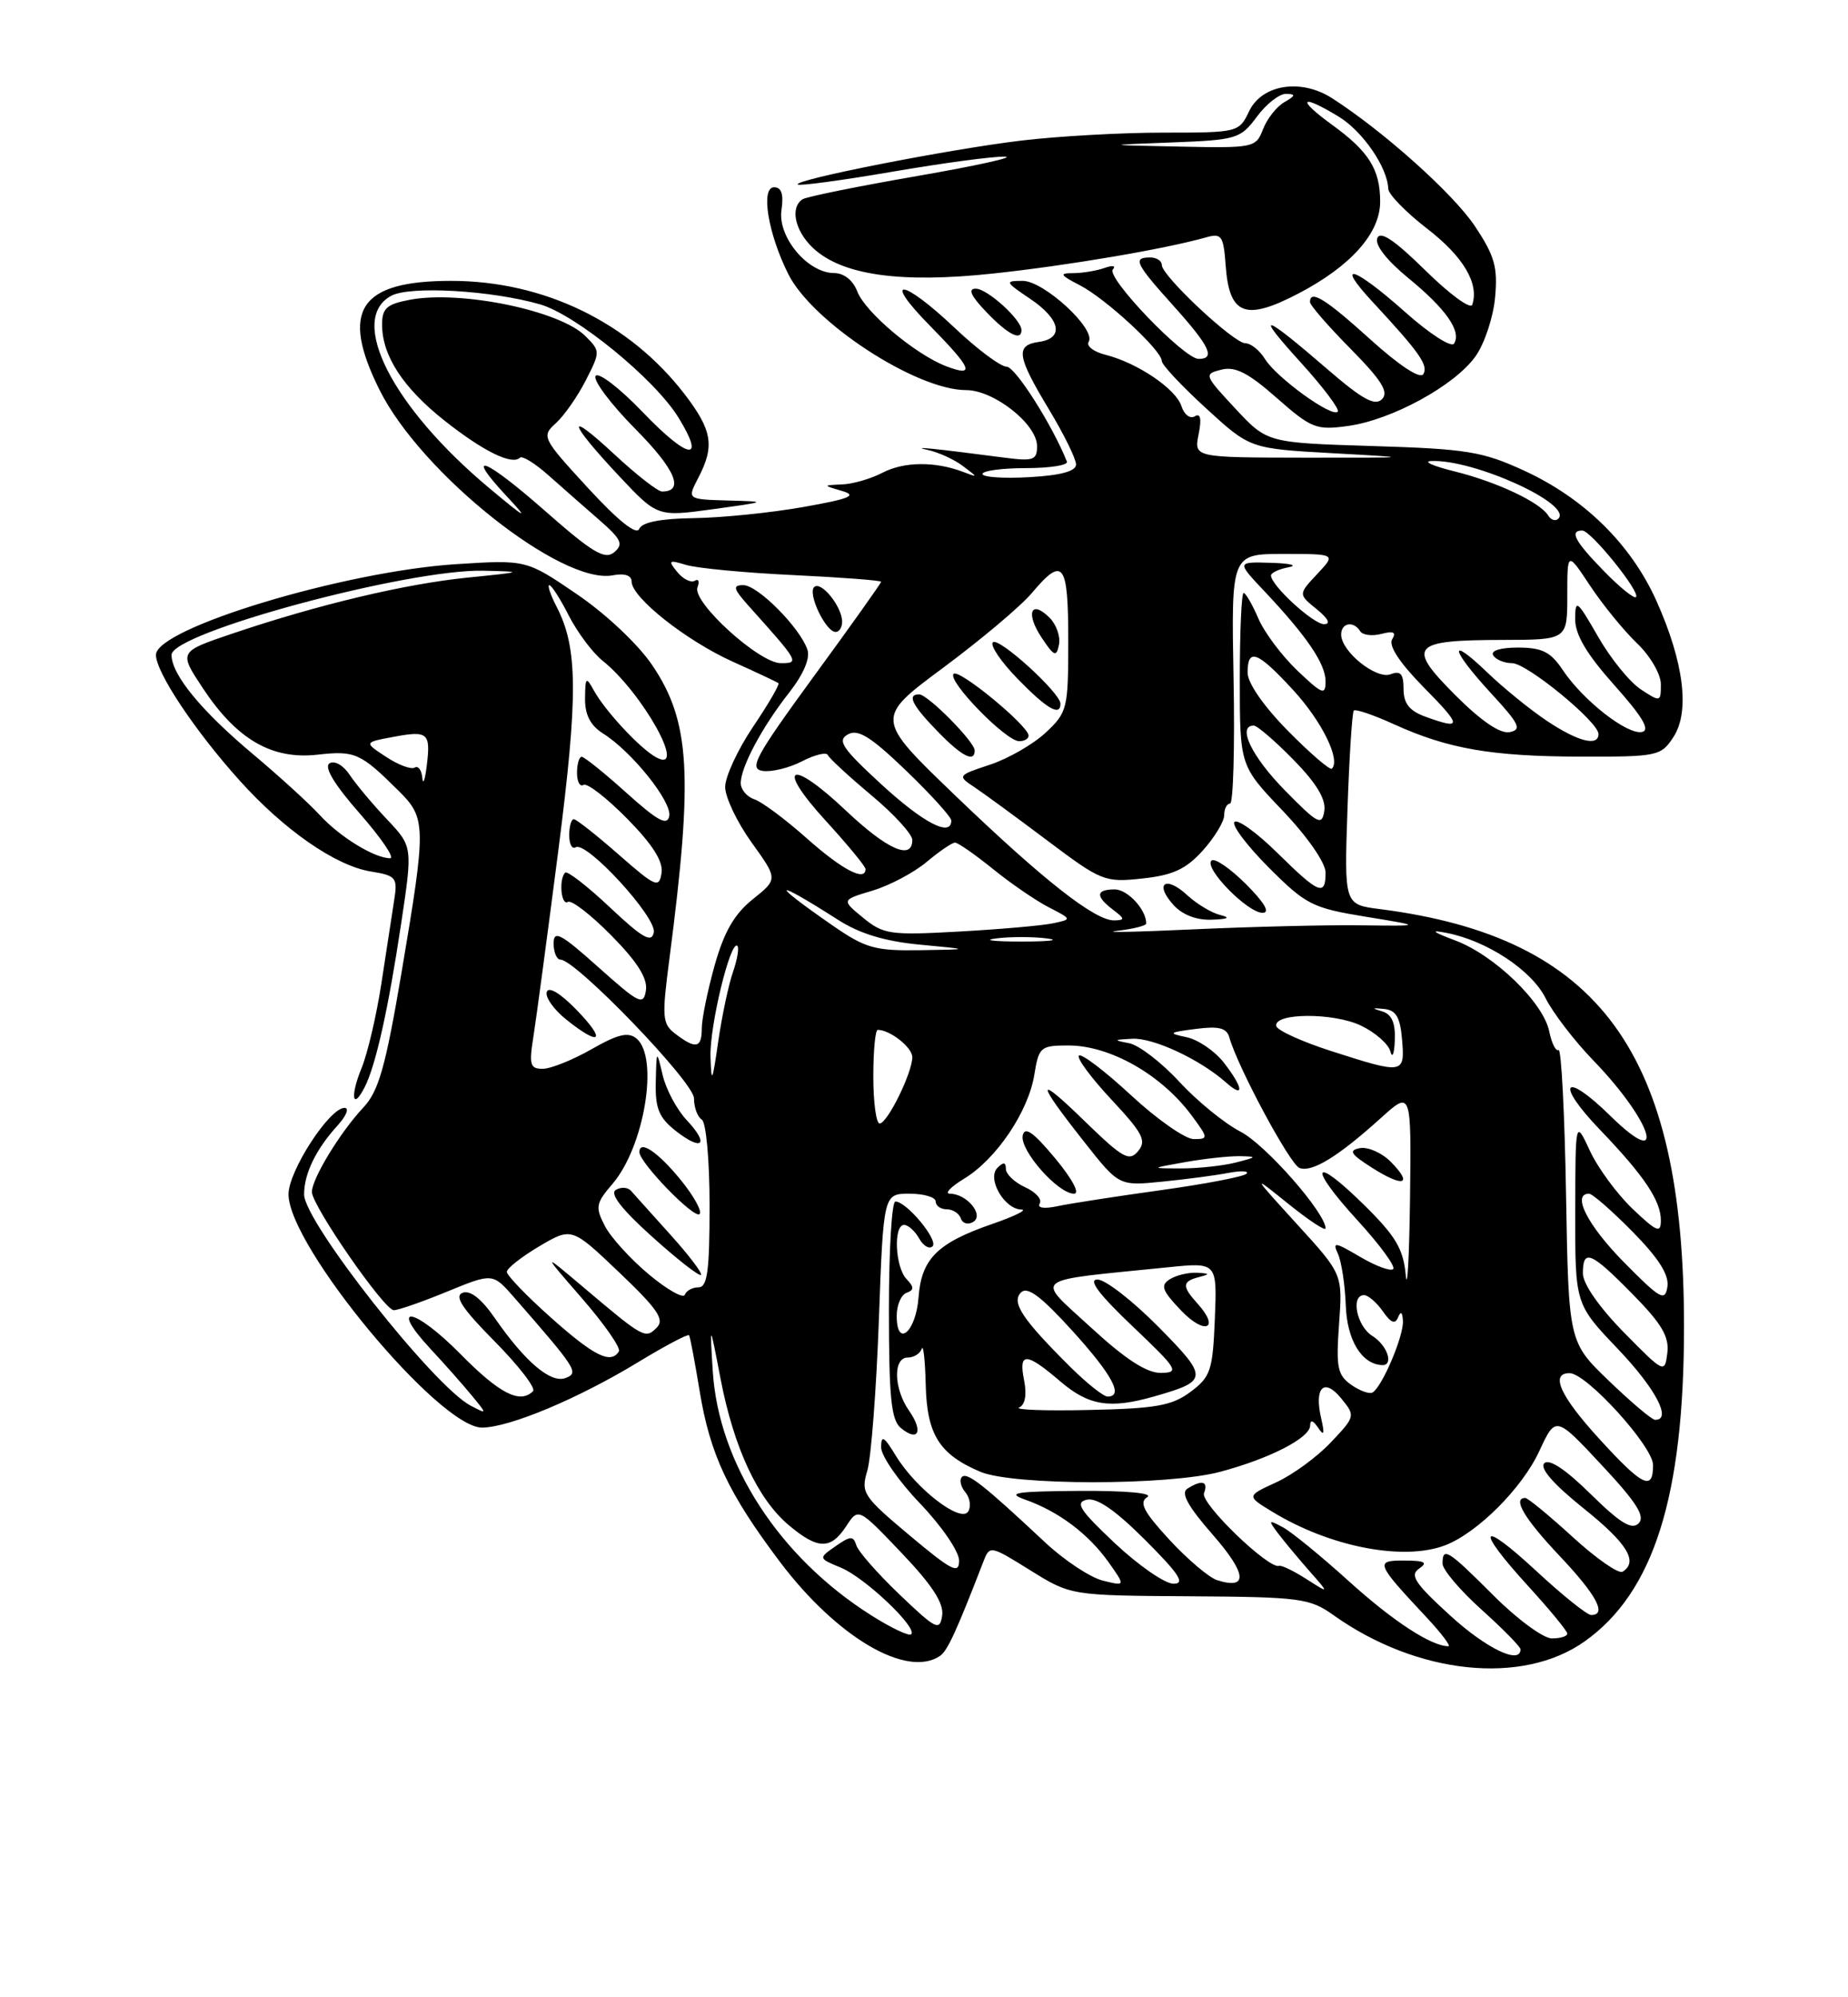 <?xml version="1.0" encoding="UTF-8" standalone="no"?>
<!DOCTYPE svg PUBLIC "-//W3C//DTD SVG 1.1//EN" "http://www.w3.org/Graphics/SVG/1.1/DTD/svg11.dtd" >
<svg xmlns="http://www.w3.org/2000/svg" xmlns:xlink="http://www.w3.org/1999/xlink" version="1.1" viewBox="0 0 237 256">
 <g >
 <path fill="currentColor"
d=" M 203.23 210.38 C 212.09 204.10 215.97 191.80 215.97 170.00 C 215.97 134.92 205.17 120.12 176.95 116.52 C 172.39 115.94 172.39 115.94 172.81 103.72 C 173.04 97.00 173.41 91.31 173.62 91.08 C 173.83 90.85 176.14 91.63 178.75 92.82 C 185.70 95.98 191.26 96.95 202.73 96.98 C 212.57 97.00 213.02 96.91 214.61 94.47 C 216.75 91.21 215.95 84.87 212.43 77.01 C 209.17 69.77 203.20 63.89 195.50 60.34 C 190.11 57.86 188.13 57.54 176.01 57.17 C 162.51 56.75 162.51 56.75 158.42 52.36 C 154.42 48.07 154.38 47.94 156.64 47.38 C 158.41 46.93 160.09 47.79 163.73 51.00 C 168.18 54.91 168.80 55.16 172.86 54.60 C 178.46 53.84 186.57 49.42 189.23 45.67 C 190.38 44.06 191.51 40.66 191.74 38.12 C 192.10 34.23 191.68 32.78 189.13 28.96 C 186.35 24.80 177.39 16.79 170.82 12.58 C 166.85 10.03 161.84 10.82 160.20 14.25 C 158.90 16.97 158.79 17.00 149.17 17.00 C 143.82 17.00 135.63 17.46 130.97 18.02 C 121.68 19.13 101.72 23.05 102.31 23.65 C 102.52 23.85 107.98 23.12 114.44 22.01 C 120.91 20.90 127.39 20.03 128.85 20.08 C 130.31 20.12 125.29 21.23 117.70 22.55 C 110.11 23.86 103.47 25.21 102.95 25.53 C 101.29 26.56 101.92 29.58 104.27 31.79 C 108.00 35.28 115.49 36.34 127.45 35.05 C 137.04 34.02 149.39 31.92 154.69 30.42 C 156.66 29.86 156.91 30.21 157.19 34.05 C 157.65 40.40 159.72 41.18 166.54 37.61 C 173.25 34.10 177.00 29.89 177.00 25.86 C 177.00 21.71 175.56 19.42 170.80 15.97 C 166.20 12.63 166.79 11.97 171.70 14.96 C 174.77 16.83 177.95 21.47 178.04 24.20 C 178.07 24.92 180.32 27.22 183.04 29.32 C 187.67 32.89 189.72 36.35 188.81 39.06 C 188.60 39.69 185.90 37.71 182.80 34.66 C 178.83 30.76 177.01 29.54 176.63 30.53 C 176.30 31.39 177.85 33.38 180.60 35.63 C 185.47 39.62 187.45 42.46 186.48 44.04 C 186.14 44.59 183.33 42.78 180.23 40.02 C 173.63 34.14 171.06 33.35 176.08 38.75 C 182.05 45.18 183.22 46.84 182.53 47.96 C 182.12 48.61 179.47 46.87 175.76 43.52 C 169.99 38.30 168.00 37.07 168.00 38.72 C 168.00 39.11 170.34 41.81 173.21 44.71 C 177.21 48.77 178.14 50.26 177.23 51.17 C 176.33 52.07 174.72 51.19 170.28 47.36 C 161.89 40.11 160.78 39.82 166.79 46.43 C 169.70 49.63 171.85 52.49 171.56 52.77 C 170.80 53.54 163.72 48.41 162.24 46.03 C 161.55 44.91 160.42 44.00 159.72 44.00 C 158.23 44.00 149.00 35.36 149.00 33.97 C 149.00 33.43 148.32 33.00 147.50 33.00 C 145.23 33.00 145.60 33.77 150.50 39.21 C 155.16 44.39 155.92 46.00 153.72 46.00 C 151.84 46.00 141.81 35.54 142.72 34.53 C 143.15 34.06 142.68 33.98 141.67 34.34 C 140.66 34.70 138.86 35.00 137.67 35.01 C 135.80 35.01 135.91 35.23 138.50 36.57 C 141.83 38.29 149.00 44.92 149.00 46.28 C 149.00 46.76 151.55 49.48 154.66 52.32 C 160.31 57.50 160.31 57.50 170.91 58.09 C 181.42 58.67 181.39 58.67 167.31 58.66 C 153.12 58.64 153.12 58.64 153.72 55.66 C 154.12 53.66 153.96 52.91 153.23 53.36 C 152.63 53.73 151.86 53.14 151.52 52.06 C 150.81 49.84 145.86 46.50 141.76 45.47 C 140.25 45.09 139.29 44.35 139.62 43.81 C 140.61 42.20 133.88 36.00 131.16 36.00 C 128.83 36.00 128.88 36.12 132.10 38.29 C 136.01 40.92 136.51 43.36 133.25 43.82 C 130.20 44.25 130.40 45.63 134.50 52.43 C 136.43 55.63 138.00 58.82 138.00 59.53 C 138.00 60.40 136.06 60.93 132.00 61.16 C 128.70 61.35 126.00 61.16 126.00 60.75 C 126.00 60.34 128.51 60.00 131.58 60.00 C 134.65 60.00 137.02 59.62 136.83 59.17 C 134.96 54.48 130.20 47.00 129.10 47.00 C 128.32 47.00 125.31 44.75 122.41 42.00 C 115.66 35.62 113.03 35.43 119.29 41.78 C 124.66 47.24 125.12 48.37 121.36 46.95 C 117.41 45.44 110.96 40.03 109.94 37.35 C 109.40 35.93 108.23 35.00 106.98 35.00 C 103.59 35.00 99.72 30.38 100.22 26.94 C 100.52 24.91 100.23 24.00 99.28 24.00 C 97.52 24.00 98.49 29.95 101.10 35.14 C 104.21 41.33 117.51 50.00 123.89 50.00 C 127.47 50.00 133.00 54.36 133.00 57.19 C 133.00 58.98 132.53 59.14 128.75 58.65 C 119.72 57.47 116.60 57.16 118.97 57.67 C 120.33 57.96 122.36 58.88 123.47 59.72 C 125.46 61.22 125.47 61.23 123.50 60.48 C 119.93 59.12 115.92 59.16 113.18 60.59 C 111.71 61.36 109.38 62.04 108.00 62.09 C 105.50 62.20 105.50 62.20 108.00 62.93 C 110.00 63.52 108.99 63.93 103.00 64.99 C 98.88 65.72 92.58 66.36 89.00 66.41 C 84.67 66.47 82.32 66.94 81.97 67.80 C 81.63 68.63 79.26 66.73 75.40 62.54 C 69.52 56.14 69.42 55.93 71.29 54.24 C 72.35 53.28 74.07 50.82 75.12 48.76 C 77.00 45.08 77.00 45.00 75.07 43.07 C 71.81 39.81 59.13 37.19 52.58 38.42 C 49.61 38.98 49.00 39.51 49.00 41.59 C 49.00 45.59 51.67 49.69 57.03 53.93 C 61.99 57.85 65.68 59.66 66.68 58.66 C 66.96 58.37 68.62 59.39 70.35 60.93 C 72.08 62.47 75.01 65.04 76.86 66.65 C 79.71 69.14 79.99 69.76 78.76 70.79 C 77.56 71.78 75.98 70.83 69.95 65.53 C 62.13 58.64 59.37 57.61 65.07 63.70 C 67.90 66.73 67.49 66.53 62.71 62.53 C 50.30 52.16 44.57 40.90 50.18 37.91 C 52.60 36.61 63.03 37.22 69.26 39.01 C 73.87 40.34 83.96 48.58 86.99 53.49 C 90.57 59.28 88.31 58.95 82.43 52.83 C 79.45 49.72 76.73 47.64 76.38 48.19 C 76.04 48.74 78.34 51.81 81.50 55.00 C 86.63 60.18 87.82 63.00 84.90 63.00 C 84.36 63.00 81.62 60.86 78.81 58.25 C 72.46 52.35 72.82 54.01 79.40 61.02 C 84.31 66.24 84.31 66.24 91.40 65.27 C 98.50 64.29 98.50 64.29 93.31 64.15 C 88.12 64.00 88.12 64.00 89.55 61.25 C 91.68 57.18 91.35 55.15 87.81 50.54 C 80.75 41.34 69.75 36.00 57.86 36.00 C 46.08 36.00 43.59 39.78 48.67 49.97 C 54.01 60.69 72.02 74.99 78.58 73.74 C 80.10 73.45 81.00 73.74 81.00 74.54 C 81.00 76.58 87.98 82.10 93.95 84.80 C 97.00 86.17 99.65 87.42 99.83 87.56 C 100.02 87.71 98.55 90.23 96.58 93.15 C 94.61 96.08 93.00 99.55 93.00 100.87 C 93.00 102.18 94.52 105.38 96.38 107.97 C 99.77 112.68 99.77 112.68 96.54 115.26 C 94.18 117.15 92.86 119.43 91.65 123.74 C 90.74 126.98 90.00 130.61 90.00 131.82 C 90.00 134.34 89.24 134.50 86.64 132.53 C 84.92 131.23 84.86 130.46 85.86 122.81 C 88.92 99.30 88.52 92.47 83.65 85.26 C 81.85 82.60 77.71 78.69 74.00 76.17 C 67.50 71.74 67.50 71.74 58.50 72.31 C 44.14 73.23 20.00 80.52 20.00 83.94 C 20.00 86.17 24.98 93.65 30.72 100.03 C 36.44 106.39 43.04 110.97 47.55 111.70 C 50.81 112.23 51.01 112.48 50.55 115.38 C 50.29 117.10 49.55 121.88 48.92 126.00 C 48.29 130.12 47.14 135.03 46.37 136.90 C 44.88 140.52 45.20 142.42 46.77 139.34 C 48.19 136.56 49.79 129.39 51.44 118.41 C 52.93 108.51 52.93 108.51 49.61 105.00 C 47.79 103.08 45.65 100.52 44.85 99.32 C 44.04 98.09 42.90 97.44 42.26 97.84 C 41.52 98.30 42.86 100.54 46.14 104.27 C 48.90 107.42 50.66 110.00 50.03 110.00 C 48.03 110.00 43.57 107.27 41.00 104.46 C 39.62 102.96 35.80 99.48 32.50 96.71 C 25.82 91.12 22.00 86.47 22.00 83.94 C 22.00 81.10 52.29 72.93 62.00 73.15 C 67.25 73.27 67.15 73.31 60.00 74.03 C 51.98 74.83 40.72 77.51 29.71 81.24 C 22.92 83.54 22.92 83.54 26.03 88.23 C 30.37 94.78 34.87 97.39 40.72 96.73 C 45.53 96.19 46.22 96.50 51.12 101.36 C 54.67 104.87 54.68 105.82 51.50 124.62 C 49.44 136.77 48.57 139.85 46.60 141.95 C 43.64 145.10 40.01 151.06 40.00 152.77 C 40.00 154.53 49.26 167.91 50.50 167.93 C 51.05 167.94 54.13 166.87 57.34 165.55 C 63.19 163.15 63.19 163.15 65.96 166.32 C 73.96 175.48 74.27 175.96 72.54 176.62 C 70.64 177.35 67.36 174.57 63.45 168.93 C 61.74 166.46 60.30 165.33 59.33 165.70 C 58.22 166.13 59.29 167.74 63.45 171.94 C 66.53 175.06 68.74 177.92 68.36 178.31 C 66.69 179.98 64.07 178.64 59.05 173.55 C 53.16 167.58 49.73 166.98 55.19 172.87 C 57.05 174.86 59.45 177.58 60.53 178.90 C 62.50 181.29 62.50 181.29 60.35 180.16 C 55.63 177.69 39.00 156.61 39.00 153.09 C 39.00 150.42 40.52 147.30 43.30 144.25 C 44.43 143.01 44.82 142.00 44.18 142.00 C 42.25 142.00 37.00 150.09 37.00 153.07 C 37.00 159.72 56.35 183.03 61.84 182.98 C 65.38 182.94 74.15 179.27 81.86 174.58 C 85.30 172.49 88.23 170.95 88.37 171.14 C 88.51 171.34 89.11 174.54 89.72 178.25 C 91.05 186.40 93.38 191.37 100.01 200.17 C 107.33 209.87 116.32 215.15 120.57 212.23 C 121.51 211.59 122.71 208.97 126.07 200.27 C 126.93 198.04 126.93 198.04 132.13 201.27 C 137.33 204.50 137.33 204.50 152.55 204.60 C 166.78 204.69 167.97 204.85 171.02 207.02 C 181.73 214.64 195.24 216.05 203.23 210.38 Z  M 131.00 42.31 C 131.00 40.97 126.62 37.00 125.14 37.00 C 124.09 37.00 124.51 37.92 126.50 40.00 C 129.26 42.88 131.00 43.77 131.00 42.31 Z  M 185.94 207.03 C 181.46 202.94 180.76 201.89 182.00 201.05 C 183.16 200.26 182.74 200.03 180.13 200.02 C 176.29 200.00 176.42 200.32 182.90 207.25 C 184.83 209.31 186.11 211.00 185.75 211.00 C 183.57 211.00 178.66 207.80 173.00 202.68 C 169.43 199.45 165.60 196.32 164.50 195.74 C 162.65 194.75 162.61 194.82 163.95 196.59 C 164.75 197.64 166.55 199.80 167.95 201.39 C 170.50 204.28 170.50 204.28 167.54 202.39 C 165.92 201.35 164.34 200.59 164.04 200.70 C 162.72 201.17 153.91 192.67 154.41 191.39 C 154.99 189.85 154.15 189.62 152.27 190.81 C 151.40 191.36 152.36 193.09 155.54 196.72 C 159.91 201.72 160.11 203.80 156.08 202.53 C 155.04 202.19 152.29 199.86 149.97 197.35 C 146.68 193.78 146.05 192.58 147.12 191.90 C 147.96 191.38 144.54 191.06 138.50 191.09 C 130.17 191.15 129.00 191.34 131.50 192.22 C 135.76 193.73 139.57 196.59 142.14 200.19 C 144.35 203.31 144.35 203.31 141.43 202.59 C 139.82 202.19 136.47 199.98 134.00 197.66 C 126.12 190.29 124.02 188.64 123.36 189.31 C 123.01 189.66 123.20 190.54 123.80 191.26 C 124.40 191.98 124.56 193.09 124.17 193.73 C 123.22 195.26 117.48 190.83 114.89 186.59 C 113.37 184.09 113.01 183.88 113.00 185.50 C 113.00 186.60 115.25 189.85 118.00 192.71 C 120.75 195.58 123.00 198.86 123.00 200.02 C 123.00 201.81 122.08 201.34 116.67 196.81 C 110.67 191.78 110.38 191.34 111.23 188.50 C 111.72 186.85 112.38 178.19 112.71 169.25 C 113.30 153.00 113.30 153.00 116.65 153.00 C 118.49 153.00 120.00 153.45 120.00 154.00 C 120.00 154.55 120.64 155.00 121.42 155.00 C 122.20 155.00 123.01 155.53 123.23 156.18 C 123.44 156.82 124.16 157.02 124.82 156.61 C 126.24 155.73 123.98 153.00 121.82 153.00 C 121.09 152.99 121.93 152.12 123.67 151.06 C 127.79 148.55 131.88 142.48 132.65 137.75 C 133.22 134.19 133.45 134.00 137.01 134.00 C 142.37 134.00 148.95 137.74 152.83 142.98 C 154.99 145.90 154.99 146.00 153.09 146.00 C 152.00 146.00 148.37 143.46 145.03 140.36 C 141.68 137.26 138.68 134.98 138.37 135.30 C 138.05 135.61 139.93 138.14 142.53 140.93 C 146.56 145.24 147.07 146.21 145.96 147.54 C 144.83 148.91 144.01 148.46 139.21 143.80 C 132.82 137.58 132.75 138.38 139.00 146.30 C 143.50 152.01 143.50 152.01 149.00 151.46 C 152.03 151.16 155.85 150.66 157.50 150.34 C 159.15 150.03 160.21 150.07 159.86 150.44 C 159.51 150.81 154.56 151.76 148.86 152.55 C 143.16 153.34 137.21 154.26 135.62 154.60 C 133.89 154.97 132.99 154.83 133.34 154.25 C 133.67 153.72 132.83 152.79 131.47 152.17 C 130.11 151.55 129.00 150.49 129.00 149.82 C 129.00 148.95 128.69 148.91 127.92 149.68 C 126.54 151.06 128.80 154.99 130.99 155.03 C 131.82 155.05 130.14 155.88 127.25 156.88 C 120.21 159.31 118.17 161.34 117.80 166.28 C 117.47 170.74 115.00 172.84 115.00 168.67 C 115.00 167.29 115.56 165.96 116.25 165.71 C 117.25 165.34 117.25 164.98 116.25 163.93 C 114.79 162.38 114.56 157.00 115.95 157.00 C 116.47 157.00 117.34 157.78 117.88 158.74 C 118.41 159.70 119.19 160.15 119.60 159.74 C 120.38 158.96 116.26 154.00 114.83 154.00 C 114.37 154.00 114.00 160.24 114.00 167.88 C 114.00 179.09 114.29 182.00 115.52 183.02 C 117.76 184.88 118.45 183.49 116.60 180.84 C 114.61 178.00 114.50 174.00 116.42 174.00 C 117.20 174.00 118.00 173.49 118.21 172.88 C 118.41 172.26 118.64 174.32 118.72 177.46 C 118.87 183.87 120.46 186.41 125.72 188.64 C 129.93 190.42 149.81 190.43 156.50 188.64 C 162.84 186.95 168.00 184.30 168.02 182.72 C 168.03 181.93 168.39 182.03 169.05 183.00 C 169.80 184.12 169.90 183.82 169.44 181.81 C 168.51 177.83 169.80 176.54 172.00 179.23 C 173.84 181.48 173.83 181.54 170.68 184.87 C 168.93 186.73 165.78 189.03 163.68 189.99 C 159.85 191.75 159.85 191.75 163.18 193.77 C 170.57 198.28 179.97 200.10 185.32 198.07 C 189.46 196.49 195.21 190.75 197.41 185.99 C 199.51 181.46 199.51 181.46 205.41 187.78 C 209.89 192.57 211.03 194.37 210.15 195.25 C 209.27 196.13 207.79 195.23 204.00 191.50 C 200.79 188.34 198.67 186.93 198.05 187.55 C 197.43 188.17 199.21 190.22 203.04 193.29 C 208.68 197.80 210.15 200.17 208.09 201.45 C 207.58 201.76 204.71 199.76 201.70 197.01 C 198.68 194.25 195.95 192.00 195.61 192.00 C 193.93 192.00 195.49 194.64 200.00 199.41 C 204.76 204.44 206.13 207.00 204.06 207.00 C 203.54 207.00 200.39 204.48 197.06 201.39 C 189.73 194.60 189.09 195.75 196.00 203.31 C 198.75 206.32 201.00 209.05 201.00 209.39 C 201.00 209.73 200.11 210.00 199.02 210.00 C 197.93 210.00 194.57 207.53 191.54 204.50 C 185.67 198.63 185.00 198.21 185.00 200.41 C 185.00 201.18 187.25 203.84 190.00 206.31 C 192.75 208.78 195.00 211.07 195.00 211.40 C 195.00 213.41 190.61 211.30 185.94 207.03 Z  M 135.30 148.44 C 132.51 145.09 131.41 144.33 131.16 145.54 C 130.77 147.43 135.68 153.00 137.74 153.00 C 138.53 153.00 137.51 151.10 135.30 148.44 Z  M 111.67 207.00 C 99.91 199.55 92.16 187.59 91.41 175.75 C 91.02 169.50 91.02 169.50 92.41 176.73 C 94.11 185.56 97.17 192.13 101.15 195.48 C 104.89 198.62 106.53 198.65 108.52 195.62 C 110.08 193.23 110.08 193.23 115.62 199.04 C 119.56 203.17 121.06 205.49 120.83 207.06 C 120.53 209.09 120.06 208.86 115.38 204.39 C 112.56 201.70 110.06 198.85 109.82 198.06 C 109.44 196.83 109.06 196.85 107.16 198.18 C 104.94 199.73 104.94 199.73 107.84 200.93 C 110.93 202.21 117.70 208.63 116.86 209.47 C 116.58 209.75 114.25 208.64 111.67 207.00 Z  M 143.00 197.82 C 138.46 193.55 137.83 192.57 139.39 192.22 C 140.68 191.93 143.07 193.59 146.88 197.40 C 151.25 201.77 152.04 203.00 150.49 202.99 C 149.40 202.99 146.03 200.66 143.00 197.82 Z  M 205.10 184.42 C 200.08 178.93 198.76 176.00 201.29 176.00 C 203.46 176.00 212.00 185.39 212.00 187.78 C 212.00 191.16 210.66 190.51 205.10 184.42 Z  M 206.34 176.99 C 201.17 172.02 201.17 172.02 200.84 153.10 C 200.66 142.70 200.23 134.36 199.88 134.58 C 199.53 134.79 199.00 133.73 198.69 132.22 C 197.95 128.51 191.67 122.43 186.63 120.54 C 183.68 119.43 183.36 119.15 185.50 119.57 C 190.69 120.57 196.41 124.34 198.21 127.93 C 199.15 129.81 201.91 133.41 204.34 135.92 C 211.94 143.78 213.94 150.30 206.52 143.02 C 200.56 137.17 199.36 138.73 205.16 144.77 C 210.84 150.68 213.00 153.89 213.00 156.42 C 213.00 158.11 212.49 157.90 209.38 154.95 C 207.39 153.05 204.92 149.70 203.90 147.50 C 202.04 143.50 202.04 143.50 202.02 155.32 C 202.00 167.15 202.00 167.15 207.50 172.91 C 212.35 178.00 214.47 182.04 212.25 181.98 C 211.84 181.97 209.18 179.72 206.34 176.99 Z  M 130.71 180.40 C 131.47 180.06 131.70 178.77 131.34 176.93 C 130.60 173.27 131.58 173.29 135.96 177.04 C 139.63 180.18 142.32 180.61 148.00 178.99 C 155.01 176.99 155.03 176.61 148.53 170.03 C 145.25 166.72 141.75 164.00 140.75 164.00 C 139.51 164.00 140.90 165.86 145.22 169.97 C 151.03 175.49 151.31 175.93 148.89 175.97 C 147.06 175.99 144.35 174.23 139.89 170.13 C 132.74 163.55 131.85 164.25 149.80 162.43 C 156.09 161.79 156.09 161.79 155.80 169.04 C 155.53 175.67 155.26 176.47 152.68 178.40 C 150.31 180.17 148.25 180.54 139.68 180.72 C 134.08 180.85 130.04 180.70 130.71 180.40 Z  M 153.60 167.11 C 151.56 164.86 151.59 164.25 153.75 163.69 C 155.22 163.31 155.18 163.22 153.50 163.13 C 152.40 163.08 150.83 163.45 150.02 163.97 C 148.78 164.75 149.03 165.42 151.50 168.00 C 154.53 171.16 156.51 170.33 153.60 167.11 Z  M 137.29 175.23 C 131.10 169.08 129.67 166.93 130.94 165.66 C 131.76 164.84 133.49 166.13 137.48 170.52 C 142.65 176.21 144.15 179.00 142.04 179.00 C 141.52 179.00 139.38 177.30 137.29 175.23 Z  M 173.30 177.50 C 171.52 176.25 171.33 175.27 171.73 169.70 C 172.19 163.32 172.19 163.32 166.34 156.91 C 160.50 150.50 160.50 150.50 165.25 154.32 C 167.86 156.42 170.00 157.83 170.00 157.45 C 170.00 155.46 162.27 146.67 159.09 145.05 C 157.07 144.01 153.54 141.14 151.25 138.66 C 148.97 136.18 146.06 133.95 144.80 133.71 C 142.75 133.32 142.79 133.26 145.22 133.14 C 147.93 133.00 153.92 135.80 157.25 138.76 C 159.64 140.88 159.45 139.40 156.92 136.16 C 155.78 134.70 153.64 133.25 152.17 132.94 C 149.75 132.43 149.86 132.33 153.35 131.88 C 156.29 131.50 157.31 131.75 157.65 132.94 C 158.72 136.76 165.42 149.22 166.65 149.70 C 168.25 150.31 171.61 148.25 177.08 143.31 C 181.00 139.77 181.00 139.77 180.83 153.63 C 180.73 161.26 180.48 165.66 180.28 163.41 C 179.97 160.08 178.99 158.43 174.97 154.47 C 168.31 147.91 167.64 149.36 174.09 156.41 C 176.94 159.52 179.00 162.33 178.67 162.66 C 178.35 162.98 176.44 162.28 174.42 161.09 C 171.18 159.18 170.85 159.13 171.59 160.71 C 172.04 161.70 172.49 164.66 172.59 167.30 C 172.74 171.76 174.63 174.86 177.25 174.97 C 178.79 175.03 177.93 172.43 176.00 171.23 C 173.99 169.98 173.19 166.00 174.94 166.00 C 175.46 166.00 176.54 166.93 177.34 168.07 C 178.39 169.58 178.93 169.78 179.31 168.82 C 179.65 167.99 179.87 168.18 179.92 169.35 C 180.00 171.29 177.27 177.71 176.04 178.47 C 175.65 178.72 174.41 178.28 173.30 177.50 Z  M 178.32 148.87 C 177.18 147.74 175.42 146.97 174.40 147.16 C 172.90 147.45 173.21 147.93 176.00 149.70 C 180.04 152.26 181.27 151.83 178.32 148.87 Z  M 208.25 170.77 C 205.10 167.56 203.00 164.55 203.00 163.22 C 203.00 160.01 204.01 160.42 209.37 165.87 C 213.10 169.66 214.09 171.32 213.83 173.41 C 213.50 176.06 213.43 176.03 208.25 170.77 Z  M 70.70 168.92 C 67.56 166.13 65.00 163.47 65.00 163.02 C 65.00 162.57 66.87 161.10 69.16 159.74 C 73.32 157.29 73.32 157.29 79.41 163.09 C 84.36 167.80 85.26 169.13 84.22 170.17 C 82.76 171.64 82.56 171.53 74.83 165.00 C 69.50 160.50 69.50 160.50 74.68 166.46 C 77.53 169.74 79.64 172.78 79.37 173.21 C 78.34 174.88 76.20 173.82 70.70 168.92 Z  M 83.22 163.35 C 80.87 161.39 78.32 158.59 77.57 157.13 C 76.32 154.72 76.41 154.23 78.55 151.74 C 82.64 146.98 84.53 135.52 81.63 133.11 C 80.57 132.23 79.25 132.55 75.88 134.47 C 73.47 135.85 70.65 136.98 69.62 136.99 C 67.98 137.00 67.83 136.48 68.41 132.86 C 68.77 130.58 70.20 119.90 71.59 109.11 C 74.16 89.08 74.12 83.06 71.38 77.76 C 70.59 76.24 70.18 75.00 70.45 75.00 C 70.73 75.00 71.86 76.76 72.95 78.91 C 74.05 81.05 75.98 83.64 77.25 84.66 C 82.40 88.77 88.25 99.29 84.15 97.07 C 82.10 95.95 77.64 91.17 76.16 88.50 C 75.16 86.68 75.06 86.77 75.03 89.52 C 75.01 91.62 75.71 92.99 77.35 94.02 C 81.04 96.34 86.19 102.77 85.83 104.60 C 85.57 105.89 84.33 105.21 80.35 101.63 C 77.52 99.08 74.93 97.00 74.60 97.00 C 74.27 97.00 74.00 97.93 74.00 99.06 C 74.00 100.19 74.37 100.89 74.83 100.60 C 75.29 100.32 77.80 102.26 80.42 104.92 C 83.71 108.26 85.07 110.41 84.84 111.90 C 84.53 113.88 84.08 113.69 79.34 109.53 C 76.50 107.04 73.91 105.00 73.59 105.00 C 73.26 105.00 73.00 105.93 73.00 107.06 C 73.00 108.19 73.37 108.89 73.83 108.60 C 75.21 107.75 84.23 117.58 83.85 119.51 C 83.57 120.90 82.42 120.25 78.23 116.31 C 75.34 113.59 72.75 111.58 72.48 111.85 C 71.64 112.69 71.96 116.14 72.83 115.60 C 73.29 115.32 75.80 117.26 78.42 119.92 C 81.74 123.29 83.07 125.40 82.84 126.93 C 82.53 128.92 81.99 128.66 76.75 123.98 C 71.91 119.65 71.00 119.17 71.00 120.92 C 71.00 122.06 71.40 123.00 71.88 123.00 C 73.85 123.00 89.00 138.72 89.00 140.77 C 89.00 141.93 89.45 143.16 90.00 143.50 C 90.56 143.85 91.00 148.68 91.00 154.56 C 91.00 162.90 90.72 165.00 89.58 165.00 C 88.80 165.00 88.02 165.43 87.83 165.95 C 87.65 166.48 85.57 165.31 83.22 163.35 Z  M 85.99 158.27 C 83.63 155.65 81.35 153.11 80.93 152.64 C 80.52 152.16 79.63 152.11 78.97 152.52 C 78.18 153.01 79.73 155.01 83.64 158.52 C 86.86 161.42 89.68 163.62 89.90 163.41 C 90.11 163.21 88.36 160.89 85.99 158.27 Z  M 87.36 151.31 C 84.43 147.69 82.00 146.03 82.00 147.67 C 82.01 149.03 89.05 156.28 89.72 155.61 C 90.06 155.27 89.00 153.33 87.36 151.31 Z  M 88.06 143.56 C 86.80 142.22 85.42 139.64 84.99 137.82 C 84.20 134.50 84.20 134.50 84.10 138.68 C 84.02 142.07 84.50 143.24 86.65 144.94 C 90.08 147.63 91.02 146.71 88.06 143.56 Z  M 73.96 129.46 C 71.89 127.32 70.37 126.40 70.12 127.14 C 69.90 127.81 71.02 129.40 72.61 130.67 C 77.00 134.19 77.83 133.45 73.96 129.46 Z  M 208.25 161.77 C 203.59 157.04 201.54 153.00 203.79 153.00 C 204.22 153.00 206.73 155.19 209.37 157.87 C 212.72 161.27 214.07 163.40 213.84 164.92 C 213.54 166.86 212.94 166.52 208.25 161.77 Z  M 152.00 148.95 C 154.47 148.51 157.62 148.17 159.00 148.19 C 161.27 148.23 161.22 148.31 158.50 149.00 C 156.85 149.42 153.70 149.76 151.50 149.76 C 147.50 149.75 147.50 149.75 152.00 148.95 Z  M 112.00 138.00 C 112.00 134.70 112.25 132.00 112.57 132.00 C 114.15 132.00 117.00 134.25 117.00 135.50 C 117.00 137.50 113.80 144.00 112.81 144.00 C 112.37 144.00 112.00 141.30 112.00 138.00 Z  M 91.12 135.43 C 91.00 131.47 93.70 120.37 94.57 121.24 C 94.81 121.48 94.55 122.99 94.00 124.59 C 93.44 126.19 92.59 130.20 92.11 133.50 C 91.35 138.76 91.23 139.00 91.12 135.43 Z  M 170.67 134.70 C 166.91 133.49 163.76 132.05 163.67 131.50 C 163.38 129.81 171.00 129.77 174.53 131.45 C 176.36 132.32 178.06 133.81 178.31 134.76 C 178.56 135.72 178.82 135.07 178.88 133.32 C 178.97 131.10 178.48 129.99 177.25 129.63 C 175.89 129.23 175.94 129.16 177.50 129.32 C 179.04 129.47 179.57 130.37 179.81 133.26 C 180.18 137.68 180.02 137.71 170.67 134.70 Z  M 106.72 118.58 C 98.57 112.94 99.06 112.52 107.50 117.91 C 110.26 119.68 113.51 120.66 118.00 121.08 C 124.50 121.69 124.50 121.69 118.00 121.79 C 112.19 121.88 110.99 121.54 106.72 118.58 Z  M 127.75 120.28 C 129.54 120.05 132.46 120.05 134.25 120.28 C 136.04 120.50 134.57 120.68 131.00 120.68 C 127.42 120.68 125.96 120.50 127.75 120.28 Z  M 110.70 117.64 C 107.90 115.35 107.90 115.35 111.91 114.15 C 114.11 113.49 117.23 111.83 118.85 110.47 C 120.47 109.11 122.10 108.00 122.48 108.00 C 122.85 108.00 125.04 109.52 127.33 111.37 C 129.62 113.23 132.85 115.44 134.50 116.29 C 137.50 117.83 137.50 117.83 135.00 118.35 C 133.62 118.64 128.22 119.11 123.00 119.40 C 114.16 119.89 113.30 119.77 110.70 117.64 Z  M 143.25 119.31 C 145.31 119.07 147.00 118.65 147.00 118.37 C 147.00 116.58 144.62 114.00 142.96 114.00 C 140.53 114.00 140.46 114.87 142.75 116.61 C 144.28 117.77 144.29 117.94 142.90 117.97 C 140.44 118.02 133.78 112.79 122.49 101.95 C 112.21 92.07 112.21 92.07 121.01 85.55 C 125.84 81.96 130.94 77.67 132.33 76.01 C 136.35 71.24 137.00 72.08 137.00 82.10 C 137.00 90.85 136.89 91.30 134.10 93.91 C 132.51 95.39 129.30 97.24 126.97 98.01 C 122.81 99.38 122.77 99.44 124.93 100.87 C 126.15 101.68 130.37 104.77 134.32 107.74 C 141.25 112.95 141.68 113.12 146.50 112.60 C 150.42 112.18 152.09 111.41 154.25 109.02 C 155.76 107.34 157.00 105.30 157.00 104.48 C 157.00 103.67 157.34 103.00 157.75 103.00 C 158.16 103.00 158.37 95.80 158.20 87.00 C 157.90 71.00 157.90 71.00 164.63 71.00 C 171.35 71.00 171.35 71.00 168.92 73.58 C 166.50 76.17 166.50 76.17 168.86 78.08 C 170.36 79.30 170.70 80.00 169.80 80.00 C 168.42 80.00 163.00 75.03 163.00 73.76 C 163.00 73.42 164.01 72.94 165.25 72.71 C 166.49 72.47 165.50 72.21 163.05 72.14 C 158.59 72.00 158.59 72.00 162.13 75.75 C 167.60 81.55 170.00 85.08 170.00 87.33 C 170.00 89.16 169.59 89.00 166.38 85.95 C 164.39 84.05 162.13 81.04 161.37 79.25 C 160.60 77.46 159.75 76.00 159.49 76.00 C 159.22 76.00 159.00 80.98 159.00 87.07 C 159.00 98.15 159.00 98.15 164.50 103.91 C 167.69 107.26 170.00 110.59 170.00 111.84 C 170.00 114.93 169.16 114.58 163.81 109.31 C 161.19 106.73 158.72 104.95 158.32 105.35 C 157.92 105.74 159.90 108.37 162.71 111.19 C 167.49 115.97 168.30 116.38 175.16 117.50 C 182.50 118.70 182.50 118.70 174.50 118.60 C 170.10 118.54 160.43 118.78 153.00 119.12 C 145.57 119.46 141.19 119.55 143.25 119.31 Z  M 156.50 117.28 C 155.40 117.02 153.49 115.87 152.25 114.73 C 149.48 112.17 148.00 113.23 150.49 115.99 C 151.63 117.25 153.46 117.96 155.40 117.88 C 157.51 117.81 157.86 117.61 156.50 117.28 Z  M 159.77 113.30 C 157.73 111.27 155.75 109.92 155.36 110.31 C 154.39 111.28 160.00 117.00 161.92 117.00 C 162.93 117.00 162.18 115.71 159.77 113.30 Z  M 125.00 96.19 C 125.00 95.08 118.98 89.00 117.88 89.00 C 116.29 89.00 116.95 90.36 120.20 93.70 C 123.33 96.94 125.00 97.80 125.00 96.19 Z  M 131.91 94.25 C 131.73 92.88 122.97 85.69 122.30 86.37 C 121.43 87.23 129.00 95.00 130.70 95.00 C 131.42 95.00 131.96 94.66 131.91 94.25 Z  M 136.00 90.20 C 136.00 88.81 128.07 81.60 127.33 82.33 C 126.95 82.72 128.38 84.83 130.52 87.02 C 134.27 90.87 136.00 91.87 136.00 90.20 Z  M 134.62 79.19 C 132.22 76.79 131.49 78.58 133.58 81.72 C 135.19 84.14 135.48 84.26 135.81 82.63 C 136.02 81.60 135.48 80.06 134.62 79.19 Z  M 103.50 107.48 C 100.75 105.03 97.71 102.77 96.75 102.45 C 95.79 102.13 95.00 101.20 95.00 100.38 C 95.00 98.31 97.74 93.18 101.21 88.77 C 103.05 86.42 103.92 84.37 103.55 83.27 C 102.59 80.44 97.18 75.00 95.33 75.00 C 93.91 75.00 94.04 75.46 96.09 77.75 C 102.48 84.87 102.55 85.00 100.13 85.00 C 97.36 85.00 88.73 77.15 89.45 75.28 C 89.74 74.52 89.58 74.14 89.10 74.44 C 88.62 74.73 87.61 74.23 86.86 73.32 C 85.64 71.82 85.76 71.73 88.00 72.41 C 89.38 72.83 95.56 73.42 101.75 73.71 C 107.94 74.01 113.00 74.39 113.00 74.57 C 113.00 74.74 109.12 80.20 104.37 86.69 C 96.85 96.99 96.01 98.54 97.81 98.81 C 98.94 98.98 101.21 98.43 102.85 97.58 C 104.50 96.73 105.99 96.37 106.17 96.78 C 106.35 97.20 108.86 99.51 111.75 101.93 C 114.64 104.34 117.00 106.92 117.00 107.66 C 117.00 110.32 113.78 108.90 108.49 103.90 C 101.32 97.12 99.38 98.07 105.88 105.18 C 108.70 108.26 111.00 111.05 111.00 111.39 C 111.00 113.05 108.01 111.48 103.50 107.48 Z  M 108.00 79.69 C 108.00 77.75 105.28 74.39 104.41 75.25 C 103.56 76.11 105.90 81.00 107.17 81.00 C 107.63 81.00 108.00 80.41 108.00 79.69 Z  M 113.03 100.53 C 108.00 95.90 107.33 94.91 108.74 94.13 C 110.03 93.40 111.66 94.41 116.20 98.77 C 119.39 101.84 122.00 104.72 122.00 105.17 C 122.00 107.34 118.44 105.50 113.03 100.53 Z  M 164.75 101.27 C 160.51 96.95 158.62 93.00 160.79 93.00 C 161.23 93.00 163.52 94.97 165.88 97.38 C 168.82 100.37 170.07 102.44 169.84 103.93 C 169.53 105.89 169.03 105.63 164.75 101.27 Z  M 54.16 99.69 C 54.07 98.70 53.63 98.11 53.19 98.38 C 52.74 98.66 51.09 98.05 49.53 97.02 C 46.68 95.15 46.68 95.15 50.39 94.46 C 54.90 93.61 55.25 93.91 54.73 98.15 C 54.50 99.99 54.25 100.69 54.16 99.69 Z  M 165.19 93.69 C 162.08 90.54 160.00 87.55 160.00 86.22 C 160.00 82.99 161.25 83.46 165.84 88.44 C 169.51 92.43 171.96 97.38 170.81 98.52 C 170.58 98.76 168.05 96.59 165.19 93.69 Z  M 198.39 92.40 C 196.25 90.97 192.81 88.18 190.75 86.20 C 185.65 81.30 186.00 83.19 191.24 88.88 C 194.86 92.80 195.21 93.53 193.60 93.84 C 192.38 94.07 189.94 92.41 186.61 89.07 C 180.34 82.79 181.00 82.04 192.75 82.02 C 201.00 82.00 201.00 82.00 201.00 76.33 C 201.00 70.66 201.00 70.66 203.93 75.08 C 205.54 77.51 208.24 80.82 209.93 82.44 C 211.64 84.07 213.00 86.41 213.00 87.71 C 213.00 89.99 212.94 90.01 210.43 88.36 C 209.01 87.43 206.54 84.39 204.94 81.59 C 202.25 76.91 202.02 76.73 202.01 79.34 C 202.00 81.35 203.48 83.84 207.05 87.84 C 210.66 91.88 211.67 93.59 210.58 93.82 C 208.70 94.21 203.05 89.80 200.44 85.91 C 198.87 83.55 197.78 83.01 194.69 83.00 C 192.41 83.00 191.13 83.40 191.50 84.00 C 191.84 84.55 192.93 85.00 193.92 85.00 C 195.82 85.00 205.00 92.53 205.00 94.08 C 205.00 95.73 202.36 95.05 198.39 92.40 Z  M 182.75 91.84 C 180.74 91.10 180.00 90.15 180.00 88.31 C 180.00 86.37 179.62 85.93 178.34 86.42 C 176.51 87.13 172.00 83.51 172.00 81.33 C 172.00 79.82 173.60 79.54 174.44 80.91 C 174.75 81.40 175.97 81.56 177.16 81.25 C 178.72 80.84 179.10 81.03 178.54 81.94 C 178.04 82.74 179.49 84.95 182.59 88.10 C 187.54 93.11 187.56 93.59 182.75 91.84 Z  M 205.69 73.19 C 201.97 69.39 201.23 68.00 202.92 68.00 C 204.03 68.00 210.42 75.91 209.81 76.53 C 209.57 76.77 207.71 75.27 205.69 73.19 Z  M 198.54 66.06 C 197.48 64.36 191.93 61.75 186.50 60.41 C 183.75 59.73 182.43 59.13 183.57 59.09 C 189.04 58.86 201.71 64.62 199.85 66.48 C 199.49 66.84 198.90 66.65 198.54 66.06 Z  M 150.25 18.26 C 158.62 17.94 159.09 17.79 161.19 14.96 C 162.39 13.33 164.08 12.01 164.94 12.03 C 166.21 12.06 166.16 12.26 164.69 13.11 C 163.70 13.69 162.48 15.25 161.97 16.58 C 161.07 18.93 160.78 18.99 151.27 18.79 C 141.50 18.59 141.50 18.59 150.25 18.26 Z "/>
</g>
</svg>